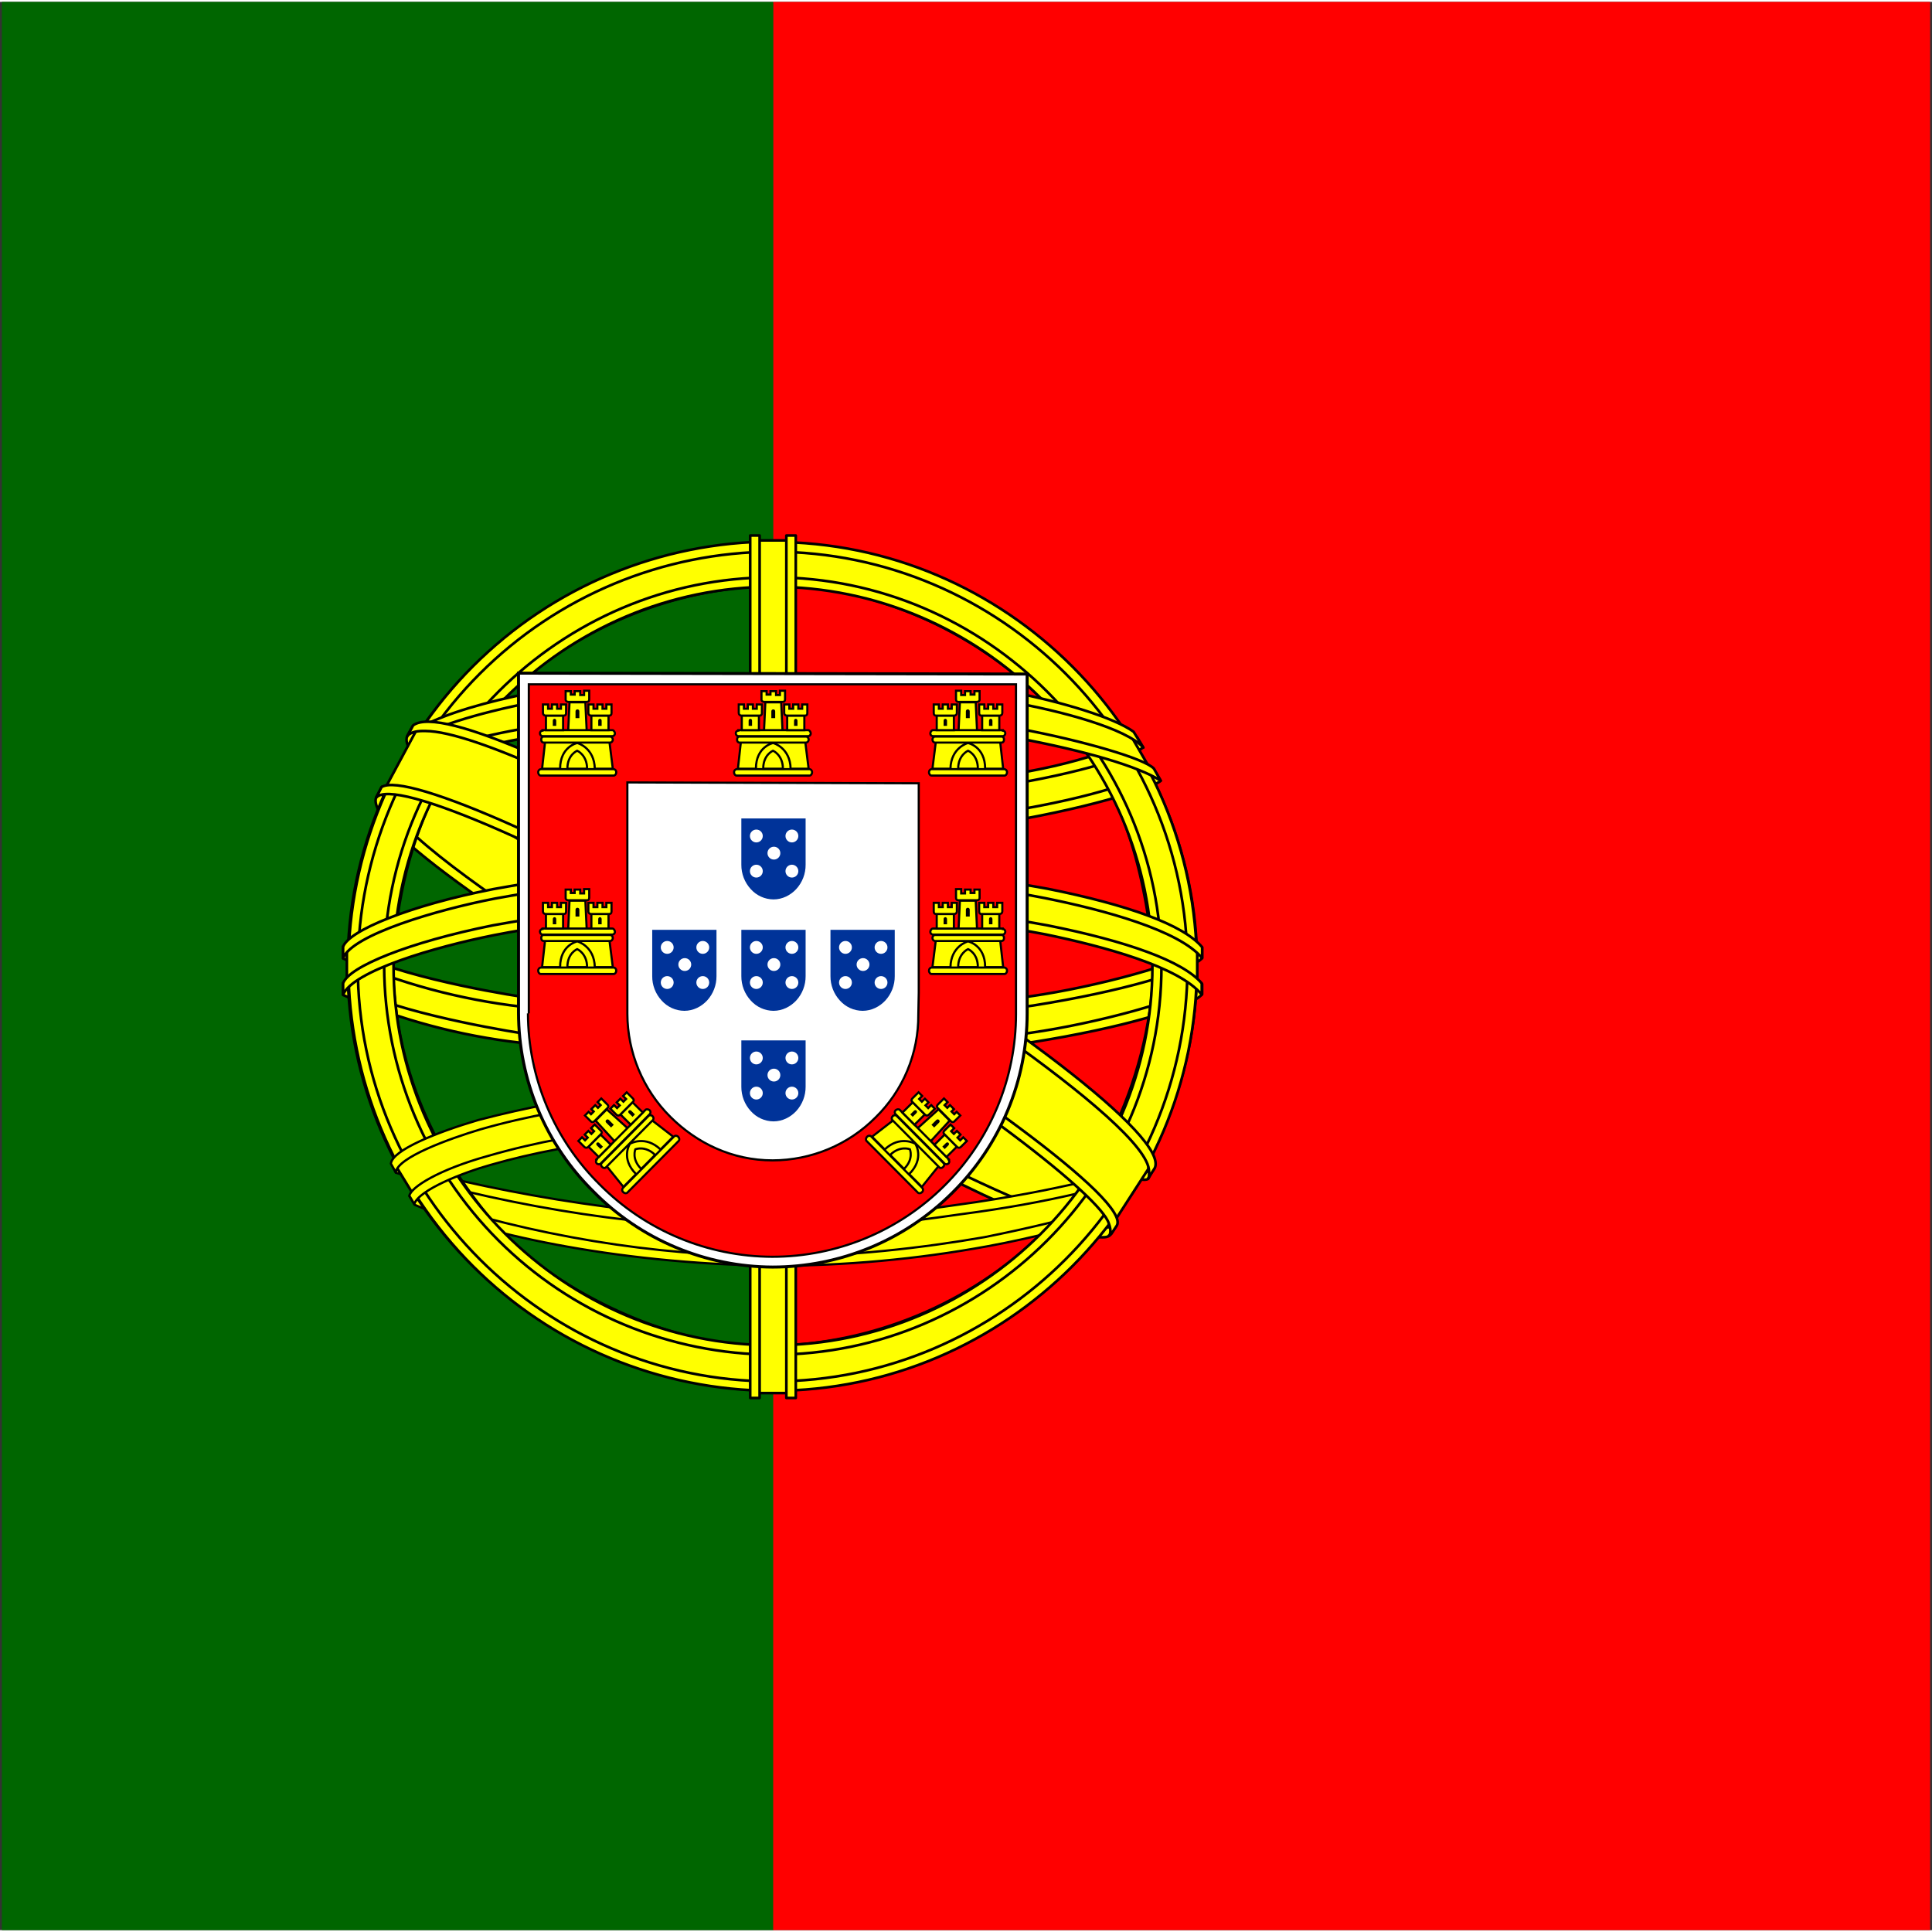 <svg width="16" height="16" viewBox="0 0 513 512" fill="none" xmlns="http://www.w3.org/2000/svg">
<rect x="0" y="0" width="513" height="512" fill="#333333" stroke="none"/>
<g clip-path="url(#clip0_103_9174)">
<path d="M205.3 0H512.5V512H205.2L205.3 0Z" fill="#FF0000"/>
<path d="M0.5 0H205.3V512H0.4L0.5 0Z" fill="#006600"/>
<path fill-rule="evenodd" clip-rule="evenodd" d="M294.3 326.6C259.9 325.6 102.3 227.2 101.3 211.5L109.9 197C125.5 219.7 286.7 315.4 302.5 312L294.3 326.6Z" fill="#FFFF00" stroke="black" stroke-width="0.7" stroke-linecap="round" stroke-linejoin="round"/>
<path fill-rule="evenodd" clip-rule="evenodd" d="M108.1 195C105 203.3 149.2 230.6 202.4 263C255.6 295.3 301.4 315.3 304.9 312.5L306.4 309.6C305.8 310.6 304.2 310.9 301.8 310.2C287.4 306 249.9 288.8 203.5 260.7C157.1 232.6 116.7 206.6 110.5 195.6C109.989 194.578 109.748 193.442 109.8 192.3H109.6L108.3 194.6L108.1 195ZM295.1 327C294.5 328.1 293.4 328.1 291.4 328C278.5 326.5 239.4 307.5 193.4 279.9C139.6 247.7 95.2 218.4 100.1 210.8L101.4 208.4L101.6 208.5C97.3 221.5 189.2 274 194.6 277.4C247.7 310.4 292.6 329.6 296.6 324.6L295.1 327Z" fill="#FFFF00" stroke="black" stroke-width="0.7" stroke-linecap="round" stroke-linejoin="round"/>
<path fill-rule="evenodd" clip-rule="evenodd" d="M205.5 221C239.8 220.7 282.3 216.3 306.7 206.6L301.5 198C287 206 244.4 211.3 205.2 212C158.8 211.6 126.1 207.3 109.7 196.3L104.7 205.4C134.9 218.1 165.7 220.9 205.5 221Z" fill="#FFFF00" stroke="black" stroke-width="0.7" stroke-linecap="round" stroke-linejoin="round"/>
<path fill-rule="evenodd" clip-rule="evenodd" d="M308.2 206.8C307.3 208.1 291.4 213.6 267.9 217.6C247.179 220.708 226.253 222.246 205.3 222.2C185.237 222.29 165.191 221.02 145.3 218.4C120.8 214.5 108 209.1 103.3 207.2L104.5 204.9C117.798 210.142 131.657 213.833 145.8 215.9C165.527 218.481 185.406 219.717 205.3 219.6C226.086 219.614 246.843 218.076 267.4 215C291.4 211.1 304.6 206.1 306.4 203.8L308.2 206.8ZM303.5 198C300.9 200 287.9 204.7 265.1 208.3C245.394 211.129 225.509 212.533 205.6 212.5C186.403 212.646 167.22 211.409 148.2 208.8C124.9 205.8 112.6 200.3 108.2 198.7L109.5 196.4C112.9 198.2 124.9 203 148.5 206.4C167.433 208.854 186.51 210.023 205.6 209.9C225.342 209.927 245.061 208.524 264.6 205.7C287.6 202.5 300 196.7 301.9 195.2L303.5 198ZM92.5 262.4C113.7 273.8 160.6 279.6 205.1 280C245.6 280 298.4 273.7 318.1 263.2L317.5 251.8C311.4 261.5 254.9 270.8 204.7 270.4C154.5 270 107.9 262.2 92.4 252.2V262.4" fill="#FFFF00"/>
<path d="M92.5 262.4C113.7 273.8 160.6 279.6 205.1 280C245.6 280 298.4 273.7 318.1 263.2L317.5 251.8C311.4 261.5 254.9 270.8 204.7 270.4C154.5 270 107.9 262.2 92.4 252.2V262.4M308.2 206.8C307.3 208.1 291.4 213.6 267.9 217.6C247.179 220.708 226.253 222.246 205.3 222.2C185.237 222.29 165.191 221.02 145.3 218.4C120.8 214.5 108 209.1 103.3 207.2L104.5 204.9C117.798 210.142 131.657 213.833 145.8 215.9C165.527 218.481 185.406 219.717 205.3 219.6C226.086 219.614 246.843 218.076 267.4 215C291.4 211.1 304.6 206.1 306.4 203.8L308.2 206.8ZM303.5 198C300.9 200 287.9 204.7 265.1 208.3C245.394 211.129 225.509 212.533 205.6 212.5C186.403 212.646 167.22 211.409 148.2 208.8C124.9 205.8 112.6 200.3 108.2 198.7L109.5 196.4C112.9 198.2 124.9 203 148.5 206.4C167.433 208.854 186.51 210.023 205.6 209.9C225.342 209.927 245.061 208.524 264.6 205.7C287.6 202.5 300 196.7 301.9 195.2L303.5 198Z" stroke="black" stroke-width="0.7" stroke-linecap="round" stroke-linejoin="round"/>
<path fill-rule="evenodd" clip-rule="evenodd" d="M319.2 260.8V263.5C316.2 267.1 297.6 272.5 274.3 276.2C251.221 279.553 227.921 281.157 204.6 281C177.2 281 155.4 279 138.4 276.4C122.089 274.546 106.146 270.266 91.1 263.7V260.5C101.5 267.4 129.4 272.4 138.8 273.9C155.6 276.5 177.3 278.4 204.6 278.4C233.3 278.4 256.3 276.4 273.9 273.7C290.7 271.3 314.5 265 319.2 260.8ZM319.2 251.1V253.9C316.2 257.4 297.6 262.8 274.3 266.5C251.221 269.853 227.921 271.457 204.6 271.3C177.2 271.3 155.4 269.3 138.5 266.8C122.15 264.921 106.173 260.607 91.1 254V250.8C101.5 257.7 129.4 262.8 138.8 264.2C155.7 266.8 177.4 268.8 204.6 268.8C233.3 268.8 256.3 266.8 273.9 264C290.7 261.6 314.5 255.3 319.2 251.1ZM205 324.6C156.4 324.3 114.7 311.4 105.9 309.2L112.3 319.2C127.8 325.8 168.5 335.6 205.5 334.5C242.5 333.4 274.8 330.5 297.5 319.5L304.1 309C288.6 316.3 235.8 324.6 205.1 324.6" fill="#FFFF00"/>
<path d="M205 324.6C156.4 324.3 114.7 311.4 105.9 309.2L112.3 319.2C127.8 325.8 168.5 335.6 205.5 334.5C242.5 333.4 274.8 330.5 297.5 319.5L304.1 309C288.6 316.3 235.8 324.6 205.1 324.6M319.2 260.8V263.5C316.2 267.1 297.6 272.5 274.3 276.2C251.221 279.553 227.921 281.157 204.6 281C177.2 281 155.4 279 138.4 276.4C122.089 274.546 106.146 270.266 91.1 263.7V260.5C101.5 267.4 129.4 272.4 138.8 273.9C155.6 276.5 177.3 278.4 204.6 278.4C233.3 278.4 256.3 276.4 273.9 273.7C290.7 271.3 314.5 265 319.2 260.8ZM319.2 251.1V253.9C316.2 257.4 297.6 262.8 274.3 266.5C251.221 269.853 227.921 271.457 204.6 271.3C177.2 271.3 155.4 269.3 138.5 266.8C122.15 264.921 106.173 260.607 91.1 254V250.8C101.5 257.7 129.4 262.8 138.8 264.2C155.7 266.8 177.4 268.8 204.6 268.8C233.3 268.8 256.3 266.8 273.9 264C290.7 261.6 314.5 255.3 319.2 251.1Z" stroke="black" stroke-width="0.7" stroke-linecap="round" stroke-linejoin="round"/>
<path fill-rule="evenodd" clip-rule="evenodd" d="M300 317.1C299.026 318.584 298.026 320.051 297 321.5C285.653 325.264 274.058 328.238 262.3 330.4C243.432 333.872 224.285 335.612 205.1 335.6C162 335 126.7 326.6 110.1 319.4L108.7 317.1L109 316.7L111.2 317.6C141.562 327.661 173.315 332.891 205.3 333.1C225.3 333.2 245.3 330.8 261.4 328C286.2 323 296.2 319.3 299.3 317.6L300 317.1ZM305.7 307.7H305.8C305.076 308.972 304.343 310.239 303.6 311.5C297.9 313.5 282.3 318.1 259.6 321.3C244.6 323.3 235.3 325.3 205.6 325.9C171.571 325.533 137.754 320.486 105.1 310.9L103.9 308.4C137.067 317.503 171.218 322.54 205.6 323.4C232.8 322.8 244.4 320.8 259.2 318.7C285.7 314.7 299 310.3 303 309C302.969 308.932 302.936 308.866 302.9 308.8L305.7 307.7Z" fill="#FFFF00" stroke="black" stroke-width="0.6" stroke-linecap="round" stroke-linejoin="round"/>
<path fill-rule="evenodd" clip-rule="evenodd" d="M306.3 253.4C306.5 285.4 290.1 314.2 276.9 326.9C257.51 345.758 231.645 356.491 204.6 356.9C172.3 357.5 141.9 336.4 133.7 327.2C117.7 309.1 104.7 286.2 104.3 255.2C106.3 220.2 120 195.9 139.9 179.2C159.156 163.361 183.368 154.795 208.3 155C233.7 155.7 263.5 168.2 284 193C297.4 209.2 303.3 226.8 306.3 253.5V253.4ZM204.9 143.8C266.9 143.8 317.9 194.3 317.9 256.1C317.715 285.948 305.728 314.511 284.557 335.551C263.385 356.592 234.749 368.401 204.9 368.4C142.9 368.4 92.3 318 92.3 256.1C92.3 194.2 142.9 143.8 204.9 143.8Z" fill="#FFFF00" stroke="black" stroke-width="0.7" stroke-linecap="round" stroke-linejoin="round"/>
<path fill-rule="evenodd" clip-rule="evenodd" d="M205.2 143.4C267.2 143.4 317.8 194.1 317.8 256.1C317.8 318.1 267.2 368.8 205.2 368.8C175.317 368.721 146.682 356.808 125.561 335.668C104.44 314.529 92.553 285.883 92.5 256C92.579 226.135 104.478 197.515 125.597 176.397C146.715 155.279 175.334 143.379 205.2 143.3V143.4ZM95 256.1C95 316.7 144.8 366.3 205.2 366.3C265.6 366.3 315.3 316.7 315.3 256.1C315.3 195.5 265.6 146 205.2 146C176.023 146.106 148.069 157.736 127.428 178.358C106.787 198.98 95.132 226.923 95 256.1Z" fill="#FFFF00" stroke="black" stroke-width="0.7" stroke-linecap="round" stroke-linejoin="round"/>
<path fill-rule="evenodd" clip-rule="evenodd" d="M205.3 152.8C261.8 152.8 308.4 199.3 308.4 256C308.4 312.8 261.8 359.2 205.3 359.2C177.945 359.121 151.731 348.226 132.378 328.892C113.026 309.559 102.106 283.355 102 256C102 199.3 148.6 152.8 205.2 152.8H205.3ZM104.5 256C104.5 311.4 150 356.7 205.3 356.7C260.5 356.7 306 311.4 306 256C306 200.6 260.5 155.3 205.2 155.3C149.9 155.3 104.5 200.6 104.5 256Z" fill="#FFFF00" stroke="black" stroke-width="0.7" stroke-linecap="round" stroke-linejoin="round"/>
<path fill-rule="evenodd" clip-rule="evenodd" d="M209.8 143H200.1V369.4H209.8V143Z" fill="#FFFF00" stroke="black" stroke-width="0.7" stroke-linecap="round" stroke-linejoin="round"/>
<path fill-rule="evenodd" clip-rule="evenodd" d="M208.8 141.7H211.3V370.7H208.8V141.7ZM199.2 141.7H201.7V370.7H199.2V141.7Z" fill="#FFFF00" stroke="black" stroke-width="0.7" stroke-linecap="round" stroke-linejoin="round"/>
<path fill-rule="evenodd" clip-rule="evenodd" d="M317.9 260.5V252L311.1 245.7L272.4 235.4L216.6 229.7L149.6 233.1L101.7 244.5L92.1 251.7V260L116.5 249L174.5 240H230.3L271.3 244.5L299.7 251.4L317.9 260.5Z" fill="#FFFF00" stroke="black" stroke-width="0.7" stroke-linecap="round" stroke-linejoin="round"/>
<path fill-rule="evenodd" clip-rule="evenodd" d="M205.2 238.7C229.649 238.6 254.054 240.776 278.1 245.2C299.2 249.4 314.1 254.7 319.1 260.6V263.6C313.1 256.2 293.1 250.8 277.6 247.6C257.3 243.7 231.6 241.2 205.2 241.2C177.2 241.2 151.2 243.9 131.2 247.8C115.2 251 93.8 257.3 91.1 263.6V260.6C92.6 256.2 108.5 249.7 130.9 245.2C155.414 240.753 180.286 238.577 205.2 238.7ZM205.2 229C229.682 228.906 254.12 231.082 278.2 235.5C299.2 239.7 314.2 245 319.2 251V253.9C313.1 246.5 293 241.1 277.6 238C257.3 234 231.6 231.5 205.2 231.5C180.449 231.423 155.744 233.633 131.4 238.1C115.9 241.1 93.6 247.7 91.1 253.9V250.9C92.6 246.6 108.9 239.9 130.9 235.6C155.411 231.119 180.283 228.91 205.2 229ZM204.7 179.7C246.6 179.5 283.2 185.6 299.9 194.2L306 204.7C291.5 196.9 252 188.7 204.7 190C166.2 190.2 125.1 194.2 104.4 205.2L111.7 193C128.7 184.2 168.7 179.8 204.7 179.7Z" fill="#FFFF00" stroke="black" stroke-width="0.7" stroke-linecap="round" stroke-linejoin="round"/>
<path fill-rule="evenodd" clip-rule="evenodd" d="M205.2 188.4C229.2 188.4 252.2 189.7 270.6 193C287.7 196.2 304.1 201 306.4 203.6L308.2 206.8C302.5 203.1 288.4 198.9 270.2 195.5C248.71 192.077 226.957 190.571 205.2 191C178.2 191 157.2 192.3 139.2 195.5C120.2 199 107 204.1 103.7 206.5L105.5 203.2C111.8 199.9 121.9 196 138.8 193C157.4 189.6 178.5 188.6 205.2 188.4ZM205.2 178.8C226.32 178.468 247.43 179.94 268.3 183.2C282.2 185.9 295.9 190.1 301 193.8L303.6 198C299.1 193 282.2 188.3 267.2 185.7C249.8 182.7 228.1 181.5 205.2 181.3C181.2 181.3 159 182.8 141.8 185.9C125.4 189.1 114.8 192.8 110.3 195.7L112.6 192.1C118.8 188.9 128.8 185.9 141.4 183.4C158.7 180.3 181.1 178.8 205.2 178.8ZM261.2 302.9C242.711 299.712 223.958 298.306 205.2 298.7C135.3 299.5 112.8 313 110 317.1L104.8 308.6C122.5 295.7 160.5 288.5 205.5 289.2C228.8 289.6 248.9 291.2 265.9 294.4L261.1 302.9" fill="#FFFF00"/>
<path d="M261.2 302.9C242.711 299.712 223.958 298.306 205.2 298.7C135.3 299.5 112.8 313 110 317.1L104.8 308.6C122.5 295.7 160.5 288.5 205.5 289.2C228.8 289.6 248.9 291.2 265.9 294.4L261.1 302.9M205.2 188.4C229.2 188.4 252.2 189.7 270.6 193C287.7 196.2 304.1 201 306.4 203.6L308.2 206.8C302.5 203.1 288.4 198.9 270.2 195.5C248.71 192.077 226.957 190.571 205.2 191C178.2 191 157.2 192.3 139.2 195.5C120.2 199 107 204.1 103.7 206.5L105.5 203.2C111.8 199.9 121.9 196 138.8 193C157.4 189.6 178.5 188.6 205.2 188.4ZM205.2 178.8C226.32 178.468 247.43 179.94 268.3 183.2C282.2 185.9 295.9 190.1 301 193.8L303.6 198C299.1 193 282.2 188.3 267.2 185.7C249.8 182.7 228.1 181.5 205.2 181.3C181.2 181.3 159 182.8 141.8 185.9C125.4 189.1 114.8 192.8 110.3 195.7L112.6 192.1C118.8 188.9 128.8 185.9 141.4 183.4C158.7 180.3 181.1 178.8 205.2 178.8Z" stroke="black" stroke-width="0.7" stroke-linecap="round" stroke-linejoin="round"/>
<path fill-rule="evenodd" clip-rule="evenodd" d="M204.8 297.5C224.2 297.8 243.3 298.5 261.8 302L260.4 304.4C242.075 301.236 223.494 299.796 204.9 300.1C179.1 299.9 152.9 302.3 130.3 308.8C123.1 310.8 111.3 315.4 110 319.2L108.7 317C109.1 314.8 116.3 310.1 129.7 306.4C155.7 298.9 180 297.7 204.7 297.4L204.8 297.5ZM205.7 287.7C226.182 287.681 246.627 289.454 266.8 293L265.4 295.5C245.74 291.903 225.786 290.162 205.8 290.3C179.9 290.3 152.5 292.2 127.5 299.4C119.5 301.8 105.5 306.8 105.1 310.8L103.8 308.5C104.1 304.9 116.1 300.1 127 296.9C152.677 290.184 179.166 287.087 205.7 287.7Z" fill="#FFFF00" stroke="black" stroke-width="0.6" stroke-linecap="round" stroke-linejoin="round"/>
<path fill-rule="evenodd" clip-rule="evenodd" d="M304.9 309.9L296.5 322.9L272.4 301.5L209.8 259.5L139.3 220.7L102.6 208.2L110.4 193.7L113.1 192.3L135.9 198L210.9 236.7L254.2 264L290.5 290L305.3 307.1L304.9 309.9Z" fill="#FFFF00" stroke="black" stroke-width="0.7" stroke-linecap="round" stroke-linejoin="round"/>
<path fill-rule="evenodd" clip-rule="evenodd" d="M101.3 208.5C107.8 204.2 155 225.2 204.3 255C253.6 284.9 300.7 318.6 296.5 325L295.1 327.1L294.4 327.6C294.6 327.6 295.3 326.6 294.4 324.3C292.2 317.4 258.9 290.8 203.4 257.3C149.4 225.1 104.4 205.7 99.9 211.3L101.3 208.5ZM306.6 309.7C310.6 301.7 266.9 268.7 212.6 236.6C157.1 205.1 117 186.6 109.7 192.1L108.1 195.1C108.1 195.2 108.1 194.9 108.5 194.6C109.8 193.5 112 193.6 113 193.6C125.6 193.7 161.6 210.2 212 239.2C234.1 252 305.4 297.8 305.1 310.6C305.1 311.7 305.2 311.9 304.8 312.5L306.6 309.7Z" fill="#FFFF00" stroke="black" stroke-width="0.7" stroke-linecap="round" stroke-linejoin="round"/>
<path d="M137.683 268.472C137.7 277.304 139.468 286.045 142.886 294.189C146.304 302.333 151.303 309.718 157.594 315.917C163.809 322.227 171.21 327.245 179.373 330.682C187.535 334.119 196.297 335.906 205.153 335.942C223.077 335.941 240.267 328.819 252.94 316.145C259.209 309.911 264.185 302.501 267.583 294.34C270.98 286.178 272.732 277.426 272.738 268.585V178.473L137.683 178.246V268.472Z" fill="white" stroke="black" stroke-width="0.796"/>
<path d="M140.186 268.585C140.21 277.057 141.912 285.441 145.192 293.252C148.473 301.063 153.268 308.148 159.301 314.096C171.414 326.273 187.864 333.148 205.04 333.211C222.186 333.22 238.635 326.428 250.778 314.324C256.791 308.366 261.565 301.277 264.826 293.467C268.087 285.656 269.77 277.277 269.779 268.813V181.204H140.414V268.585M243.952 207.486V263.124L243.838 268.926C243.876 274.009 242.888 279.048 240.933 283.74C238.978 288.432 236.096 292.681 232.46 296.233C225.225 303.494 215.404 307.586 205.154 307.611C194.458 307.611 185.015 303.06 177.961 296.006C170.7 288.77 166.608 278.949 166.583 268.699V207.259L243.952 207.486Z" fill="#FF0000"/>
<path d="M140.186 268.585C140.21 277.057 141.912 285.441 145.192 293.252C148.473 301.063 153.268 308.148 159.301 314.096C171.414 326.273 187.864 333.148 205.04 333.211C222.186 333.22 238.635 326.428 250.778 314.324C256.791 308.366 261.565 301.277 264.826 293.467C268.087 285.656 269.77 277.277 269.779 268.813V181.204H140.414V268.585M243.952 207.486V263.124L243.838 268.926C243.876 274.009 242.888 279.048 240.933 283.74C238.978 288.432 236.096 292.681 232.46 296.233C225.225 303.494 215.404 307.586 205.154 307.611C194.458 307.611 185.015 303.06 177.961 296.006C170.7 288.77 166.608 278.949 166.583 268.699V207.259L243.952 207.486Z" stroke="black" stroke-width="0.569"/>
<path d="M148.606 204.073C148.72 197.816 153.157 196.336 153.157 196.336C153.271 196.336 158.05 197.929 158.05 204.187H148.606" fill="#FFFF00"/>
<path d="M144.737 196.45L143.941 203.618H148.72C148.72 197.702 153.271 196.792 153.271 196.792C153.385 196.792 157.822 198.043 157.936 203.618H162.714L161.804 196.336H144.737V196.45ZM143.6 203.732H162.942C163.283 203.732 163.625 204.073 163.625 204.528C163.625 205.097 163.283 205.439 162.942 205.439H143.6C143.258 205.439 142.917 205.097 142.917 204.528C142.917 204.073 143.258 203.732 143.713 203.732H143.6Z" fill="#FFFF00" stroke="black" stroke-width="0.569"/>
<path d="M150.654 203.618C150.654 199.864 153.271 198.84 153.271 198.84C153.271 198.84 155.888 199.977 155.888 203.618H150.654ZM144.055 193.378H162.601C162.942 193.378 163.283 193.833 163.283 194.288C163.283 194.63 162.942 194.971 162.601 194.971H144.055C143.713 194.971 143.372 194.63 143.372 194.175C143.372 193.833 143.713 193.492 144.055 193.492V193.378ZM144.51 195.085H162.032C162.373 195.085 162.714 195.426 162.714 195.881C162.714 196.336 162.373 196.678 162.032 196.678H144.396C143.941 196.678 143.713 196.336 143.713 195.881C143.713 195.426 143.941 195.085 144.396 195.085H144.51ZM150.199 183.024H151.564V183.935H152.588V183.024H154.067V184.048H155.091V182.911H156.457V185.186C156.457 185.641 156.229 185.869 155.888 185.869H150.881C150.54 185.869 150.199 185.641 150.199 185.3V183.024ZM155.433 186.096L155.774 193.378H150.881L151.223 185.983H155.433" fill="#FFFF00"/>
<path d="M155.433 186.096L155.774 193.378H150.881L151.223 185.983H155.433M150.654 203.618C150.654 199.864 153.271 198.84 153.271 198.84C153.271 198.84 155.888 199.977 155.888 203.618H150.654ZM144.055 193.378H162.601C162.942 193.378 163.283 193.833 163.283 194.288C163.283 194.63 162.942 194.971 162.601 194.971H144.055C143.713 194.971 143.372 194.63 143.372 194.175C143.372 193.833 143.713 193.492 144.055 193.492V193.378ZM144.51 195.085H162.032C162.373 195.085 162.714 195.426 162.714 195.881C162.714 196.336 162.373 196.678 162.032 196.678H144.396C143.941 196.678 143.713 196.336 143.713 195.881C143.713 195.426 143.941 195.085 144.396 195.085H144.51ZM150.199 183.024H151.564V183.935H152.588V183.024H154.067V184.048H155.091V182.911H156.457V185.186C156.457 185.641 156.229 185.869 155.888 185.869H150.881C150.54 185.869 150.199 185.641 150.199 185.3V183.024Z" stroke="black" stroke-width="0.569"/>
<path d="M149.516 189.51V193.378H144.965V189.51H149.516Z" fill="#FFFF00" stroke="black" stroke-width="0.569"/>
<path d="M161.577 189.51V193.378H157.025V189.51H161.577Z" fill="#FFFF00" stroke="black" stroke-width="0.569"/>
<path d="M144.168 186.552H145.534V187.69H146.558V186.552H147.923V187.69H148.947V186.552H150.312V188.827C150.312 189.282 150.085 189.51 149.744 189.51H144.851C144.67 189.51 144.496 189.438 144.368 189.31C144.24 189.182 144.168 189.008 144.168 188.827V186.552Z" fill="#FFFF00" stroke="black" stroke-width="0.569"/>
<path d="M156.229 186.552H157.594V187.69H158.618V186.552H159.984V187.69H161.008V186.552H162.373V188.827C162.373 189.282 162.145 189.51 161.804 189.51H156.912C156.731 189.51 156.557 189.438 156.429 189.31C156.301 189.182 156.229 189.008 156.229 188.827V186.552Z" fill="#FFFF00" stroke="black" stroke-width="0.569"/>
<path d="M152.816 188.372C152.816 187.689 153.84 187.689 153.84 188.372V190.192H152.816V188.372Z" fill="black"/>
<path d="M146.785 190.875C146.785 190.193 147.696 190.193 147.696 190.875V192.241H146.785V190.875Z" fill="black"/>
<path d="M158.846 190.875C158.846 190.193 159.756 190.193 159.756 190.875V192.241H158.846V190.875Z" fill="black"/>
<path d="M148.606 256.753C148.72 250.495 153.157 249.016 153.157 249.016C153.271 249.016 158.05 250.609 158.05 256.866H148.606" fill="#FFFF00"/>
<path d="M144.737 249.129L143.941 256.297H148.72C148.72 250.381 153.271 249.471 153.271 249.471C153.385 249.471 157.822 250.722 157.936 256.297H162.714L161.804 249.016H144.737V249.129ZM143.6 256.411H162.942C163.283 256.411 163.625 256.753 163.625 257.208C163.625 257.777 163.283 258.118 162.942 258.118H143.6C143.258 258.118 142.917 257.777 142.917 257.208C142.917 256.753 143.258 256.411 143.713 256.411H143.6Z" fill="#FFFF00" stroke="black" stroke-width="0.569"/>
<path d="M150.654 256.297C150.654 252.543 153.271 251.519 153.271 251.519C153.271 251.519 155.888 252.657 155.888 256.297H150.654ZM144.055 246.057H162.601C162.942 246.057 163.283 246.513 163.283 246.968C163.283 247.309 162.942 247.65 162.601 247.65H144.055C143.713 247.65 143.372 247.309 143.372 246.854C143.372 246.513 143.713 246.171 144.055 246.171V246.057ZM144.51 247.764H162.032C162.373 247.764 162.714 248.105 162.714 248.561C162.714 249.016 162.373 249.357 162.032 249.357H144.396C143.941 249.357 143.713 249.016 143.713 248.561C143.713 248.105 143.941 247.764 144.396 247.764H144.51ZM150.199 235.704H151.564V236.614H152.588V235.704H154.067V236.728H155.091V235.59H156.457V237.865C156.457 238.321 156.229 238.548 155.888 238.548H150.881C150.54 238.548 150.199 238.321 150.199 237.979V235.704ZM155.433 238.776L155.774 246.057H150.881L151.223 238.662H155.433" fill="#FFFF00"/>
<path d="M155.433 238.776L155.774 246.057H150.881L151.223 238.662H155.433M150.654 256.297C150.654 252.543 153.271 251.519 153.271 251.519C153.271 251.519 155.888 252.657 155.888 256.297H150.654ZM144.055 246.057H162.601C162.942 246.057 163.283 246.513 163.283 246.968C163.283 247.309 162.942 247.65 162.601 247.65H144.055C143.713 247.65 143.372 247.309 143.372 246.854C143.372 246.513 143.713 246.171 144.055 246.171V246.057ZM144.51 247.764H162.032C162.373 247.764 162.714 248.105 162.714 248.561C162.714 249.016 162.373 249.357 162.032 249.357H144.396C143.941 249.357 143.713 249.016 143.713 248.561C143.713 248.105 143.941 247.764 144.396 247.764H144.51ZM150.199 235.704H151.564V236.614H152.588V235.704H154.067V236.728H155.091V235.59H156.457V237.865C156.457 238.321 156.229 238.548 155.888 238.548H150.881C150.54 238.548 150.199 238.321 150.199 237.979V235.704Z" stroke="black" stroke-width="0.569"/>
<path d="M149.516 242.189V246.057H144.965V242.189H149.516Z" fill="#FFFF00" stroke="black" stroke-width="0.569"/>
<path d="M161.577 242.189V246.057H157.025V242.189H161.577Z" fill="#FFFF00" stroke="black" stroke-width="0.569"/>
<path d="M144.168 239.231H145.534V240.369H146.558V239.231H147.923V240.369H148.947V239.231H150.312V241.507C150.312 241.962 150.085 242.189 149.744 242.189H144.851C144.67 242.189 144.496 242.117 144.368 241.989C144.24 241.861 144.168 241.688 144.168 241.507V239.231Z" fill="#FFFF00" stroke="black" stroke-width="0.569"/>
<path d="M156.229 239.231H157.594V240.369H158.618V239.231H159.984V240.369H161.008V239.231H162.373V241.507C162.373 241.962 162.145 242.189 161.804 242.189H156.912C156.731 242.189 156.557 242.117 156.429 241.989C156.301 241.861 156.229 241.688 156.229 241.507V239.231Z" fill="#FFFF00" stroke="black" stroke-width="0.569"/>
<path d="M152.816 241.051C152.816 240.368 153.84 240.368 153.84 241.051V242.872H152.816V241.051Z" fill="black"/>
<path d="M146.785 243.554C146.785 242.872 147.696 242.872 147.696 243.554V244.92H146.785V243.554Z" fill="black"/>
<path d="M158.846 243.554C158.846 242.872 159.756 242.872 159.756 243.554V244.92H158.846V243.554Z" fill="black"/>
<path d="M169.139 311.656C164.779 307.166 166.856 302.975 166.856 302.975C166.936 302.895 171.434 300.626 175.874 305.036L169.22 311.736" fill="#FFFF00"/>
<path d="M161.004 309.03L165.529 314.646L168.897 311.255C164.698 307.086 167.259 303.215 167.259 303.215C167.34 303.134 171.354 300.868 175.39 304.715L178.758 301.325L172.949 296.839L160.924 308.949L161.004 309.03ZM165.37 314.968L178.999 301.243C179.239 301.001 179.722 300.999 180.045 301.32C180.449 301.721 180.45 302.204 180.21 302.446L166.581 316.171C166.34 316.413 165.857 316.414 165.454 316.014C165.131 315.693 165.129 315.21 165.45 314.887L165.37 314.968Z" fill="#FFFF00" stroke="black" stroke-width="0.569"/>
<path d="M170.26 309.882C167.595 307.237 168.713 304.658 168.713 304.658C168.713 304.658 171.364 303.603 173.947 306.169L170.26 309.882ZM158.344 307.349L171.412 294.19C171.652 293.948 172.216 294.026 172.538 294.347C172.781 294.587 172.782 295.07 172.542 295.312L159.474 308.472C159.233 308.714 158.751 308.716 158.428 308.395C158.185 308.155 158.184 307.672 158.424 307.43L158.344 307.349ZM159.875 308.229L172.222 295.796C172.462 295.554 172.945 295.552 173.268 295.873C173.591 296.194 173.593 296.676 173.352 296.919L160.925 309.432C160.605 309.755 160.202 309.676 159.879 309.355C159.556 309.035 159.474 308.633 159.795 308.31L159.875 308.229ZM155.326 295.694L156.288 294.725L156.934 295.367L157.656 294.64L157.01 293.999L158.052 292.949L158.779 293.671L159.5 292.944L158.693 292.142L159.655 291.174L161.269 292.777C161.592 293.098 161.594 293.42 161.353 293.662L157.825 297.214C157.585 297.456 157.183 297.538 156.941 297.298L155.326 295.694ZM161.194 294.145L166.601 299.034L163.154 302.505L158.147 297.052L161.113 294.065" fill="#FFFF00"/>
<path d="M161.194 294.145L166.601 299.034L163.154 302.505L158.147 297.052L161.113 294.065M170.26 309.882C167.595 307.237 168.713 304.658 168.713 304.658C168.713 304.658 171.364 303.603 173.947 306.169L170.26 309.882ZM158.344 307.349L171.412 294.19C171.652 293.948 172.216 294.026 172.538 294.347C172.781 294.587 172.782 295.07 172.542 295.312L159.474 308.472C159.233 308.714 158.751 308.716 158.428 308.395C158.185 308.155 158.184 307.672 158.424 307.43L158.344 307.349ZM159.875 308.229L172.222 295.796C172.462 295.554 172.945 295.552 173.268 295.873C173.591 296.194 173.593 296.676 173.352 296.919L160.925 309.432C160.605 309.755 160.202 309.676 159.879 309.355C159.556 309.035 159.474 308.633 159.795 308.31L159.875 308.229ZM155.326 295.694L156.288 294.725L156.934 295.367L157.656 294.64L157.01 293.999L158.052 292.949L158.779 293.671L159.5 292.944L158.693 292.142L159.655 291.174L161.269 292.777C161.592 293.098 161.594 293.42 161.353 293.662L157.825 297.214C157.585 297.456 157.183 297.538 156.941 297.298L155.326 295.694Z" stroke="black" stroke-width="0.569"/>
<path d="M159.447 300.748L162.192 303.474L158.985 306.703L156.24 303.978L159.447 300.748Z" fill="#FFFF00" stroke="black" stroke-width="0.569"/>
<path d="M167.945 292.191L170.69 294.916L167.483 298.146L164.738 295.42L167.945 292.191Z" fill="#FFFF00" stroke="black" stroke-width="0.569"/>
<path d="M153.58 302.458L154.542 301.489L155.349 302.291L156.071 301.564L155.263 300.763L156.225 299.794L157.033 300.596L157.754 299.869L156.947 299.067L157.909 298.098L159.524 299.702C159.846 300.023 159.848 300.344 159.607 300.587L156.16 304.058C156.032 304.187 155.859 304.259 155.678 304.26C155.497 304.26 155.323 304.189 155.194 304.061L153.58 302.458Z" fill="#FFFF00" stroke="black" stroke-width="0.569"/>
<path d="M162.078 293.9L163.04 292.932L163.847 293.733L164.569 293.007L163.761 292.205L164.724 291.236L165.531 292.038L166.252 291.311L165.445 290.51L166.407 289.541L168.022 291.144C168.345 291.465 168.346 291.787 168.105 292.029L164.658 295.5C164.53 295.629 164.357 295.701 164.176 295.702C163.995 295.703 163.821 295.631 163.693 295.504L162.078 293.9Z" fill="#FFFF00" stroke="black" stroke-width="0.569"/>
<path d="M160.964 297.605C160.48 297.124 161.202 296.398 161.686 296.879L162.978 298.162L162.256 298.888L160.964 297.605Z" fill="black"/>
<path d="M158.491 303.648C158.007 303.167 158.648 302.521 159.133 303.002L160.102 303.964L159.46 304.61L158.491 303.648Z" fill="black"/>
<path d="M166.99 295.09C166.505 294.609 167.147 293.963 167.631 294.444L168.6 295.406L167.959 296.052L166.99 295.09Z" fill="black"/>
<path d="M200.602 204.073C200.716 197.816 205.153 196.336 205.153 196.336C205.267 196.336 210.046 197.929 210.046 204.187H200.602" fill="#FFFF00"/>
<path d="M196.734 196.45L195.937 203.618H200.716C200.716 197.702 205.267 196.792 205.267 196.792C205.381 196.792 209.818 198.043 209.932 203.618H214.711L213.8 196.336H196.734V196.45ZM195.596 203.732H214.938C215.28 203.732 215.621 204.073 215.621 204.528C215.621 205.097 215.28 205.439 214.938 205.439H195.596C195.255 205.439 194.913 205.097 194.913 204.528C194.913 204.073 195.255 203.732 195.71 203.732H195.596Z" fill="#FFFF00" stroke="black" stroke-width="0.569"/>
<path d="M202.65 203.618C202.65 199.864 205.267 198.84 205.267 198.84C205.267 198.84 207.884 199.977 207.884 203.618H202.65ZM196.051 193.378H214.597C214.938 193.378 215.28 193.833 215.28 194.288C215.28 194.63 214.938 194.971 214.597 194.971H196.051C195.71 194.971 195.368 194.63 195.368 194.175C195.368 193.833 195.71 193.492 196.051 193.492V193.378ZM196.506 195.085H214.028C214.369 195.085 214.711 195.426 214.711 195.881C214.711 196.336 214.369 196.678 214.028 196.678H196.392C195.937 196.678 195.71 196.336 195.71 195.881C195.71 195.426 195.937 195.085 196.392 195.085H196.506ZM202.195 183.024H203.56V183.935H204.584V183.024H206.064V184.048H207.088V182.911H208.453V185.186C208.453 185.641 208.225 185.869 207.884 185.869H202.878C202.536 185.869 202.195 185.641 202.195 185.3V183.024ZM207.429 186.096L207.77 193.378H202.878L203.219 185.983H207.429" fill="#FFFF00"/>
<path d="M207.429 186.096L207.77 193.378H202.878L203.219 185.983H207.429M202.65 203.618C202.65 199.864 205.267 198.84 205.267 198.84C205.267 198.84 207.884 199.977 207.884 203.618H202.65ZM196.051 193.378H214.597C214.938 193.378 215.28 193.833 215.28 194.288C215.28 194.63 214.938 194.971 214.597 194.971H196.051C195.71 194.971 195.368 194.63 195.368 194.175C195.368 193.833 195.71 193.492 196.051 193.492V193.378ZM196.506 195.085H214.028C214.369 195.085 214.711 195.426 214.711 195.881C214.711 196.336 214.369 196.678 214.028 196.678H196.392C195.937 196.678 195.71 196.336 195.71 195.881C195.71 195.426 195.937 195.085 196.392 195.085H196.506ZM202.195 183.024H203.56V183.935H204.584V183.024H206.064V184.048H207.088V182.911H208.453V185.186C208.453 185.641 208.225 185.869 207.884 185.869H202.878C202.536 185.869 202.195 185.641 202.195 185.3V183.024Z" stroke="black" stroke-width="0.569"/>
<path d="M201.513 189.51V193.378H196.961V189.51H201.513Z" fill="#FFFF00" stroke="black" stroke-width="0.569"/>
<path d="M213.573 189.51V193.378H209.022V189.51H213.573Z" fill="#FFFF00" stroke="black" stroke-width="0.569"/>
<path d="M196.165 186.552H197.53V187.69H198.554V186.552H199.919V187.69H200.943V186.552H202.309V188.827C202.309 189.282 202.081 189.51 201.74 189.51H196.847C196.666 189.51 196.493 189.438 196.365 189.31C196.237 189.182 196.165 189.008 196.165 188.827V186.552Z" fill="#FFFF00" stroke="black" stroke-width="0.569"/>
<path d="M208.225 186.552H209.591V187.69H210.615V186.552H211.98V187.69H213.004V186.552H214.369V188.827C214.369 189.282 214.142 189.51 213.8 189.51H208.908C208.727 189.51 208.553 189.438 208.425 189.31C208.297 189.182 208.225 189.008 208.225 188.827V186.552Z" fill="#FFFF00" stroke="black" stroke-width="0.569"/>
<path d="M204.812 188.372C204.812 187.689 205.836 187.689 205.836 188.372V190.192H204.812V188.372Z" fill="black"/>
<path d="M198.782 190.875C198.782 190.193 199.692 190.193 199.692 190.875V192.241H198.782V190.875Z" fill="black"/>
<path d="M210.842 190.875C210.842 190.193 211.752 190.193 211.752 190.875V192.241H210.842V190.875Z" fill="black"/>
<path d="M261.701 204.073C261.587 197.816 257.15 196.336 257.15 196.336C257.036 196.336 252.257 197.929 252.257 204.187H261.701" fill="#FFFF00"/>
<path d="M265.569 196.45L266.366 203.618H261.587C261.587 197.702 257.036 196.792 257.036 196.792C256.922 196.792 252.485 198.043 252.371 203.618H247.593L248.503 196.336H265.569V196.45ZM266.707 203.732H247.365C247.024 203.732 246.682 204.073 246.682 204.528C246.682 205.097 247.024 205.439 247.365 205.439H266.707C267.049 205.439 267.39 205.097 267.39 204.528C267.39 204.073 267.049 203.732 266.593 203.732H266.707Z" fill="#FFFF00" stroke="black" stroke-width="0.569"/>
<path d="M259.653 203.618C259.653 199.864 257.036 198.84 257.036 198.84C257.036 198.84 254.419 199.977 254.419 203.618H259.653ZM266.252 193.378H247.706C247.365 193.378 247.024 193.833 247.024 194.288C247.024 194.63 247.365 194.971 247.706 194.971H266.252C266.593 194.971 266.935 194.63 266.935 194.175C266.935 193.833 266.593 193.492 266.252 193.492V193.378ZM265.797 195.085H248.275C247.934 195.085 247.593 195.426 247.593 195.881C247.593 196.336 247.934 196.678 248.275 196.678H265.911C266.366 196.678 266.593 196.336 266.593 195.881C266.593 195.426 266.366 195.085 265.911 195.085H265.797ZM260.108 183.024H258.743V183.935H257.719V183.024H256.24V184.048H255.216V182.911H253.85V185.186C253.85 185.641 254.078 185.869 254.419 185.869H259.425C259.767 185.869 260.108 185.641 260.108 185.3V183.024ZM254.874 186.096L254.533 193.378H259.425L259.084 185.983H254.874" fill="#FFFF00"/>
<path d="M254.874 186.096L254.533 193.378H259.425L259.084 185.983H254.874M259.653 203.618C259.653 199.864 257.036 198.84 257.036 198.84C257.036 198.84 254.419 199.977 254.419 203.618H259.653ZM266.252 193.378H247.706C247.365 193.378 247.024 193.833 247.024 194.288C247.024 194.63 247.365 194.971 247.706 194.971H266.252C266.593 194.971 266.935 194.63 266.935 194.175C266.935 193.833 266.593 193.492 266.252 193.492V193.378ZM265.797 195.085H248.275C247.934 195.085 247.593 195.426 247.593 195.881C247.593 196.336 247.934 196.678 248.275 196.678H265.911C266.366 196.678 266.593 196.336 266.593 195.881C266.593 195.426 266.366 195.085 265.911 195.085H265.797ZM260.108 183.024H258.743V183.935H257.719V183.024H256.24V184.048H255.216V182.911H253.85V185.186C253.85 185.641 254.078 185.869 254.419 185.869H259.425C259.767 185.869 260.108 185.641 260.108 185.3V183.024Z" stroke="black" stroke-width="0.569"/>
<path d="M260.791 189.51V193.378H265.342V189.51H260.791Z" fill="#FFFF00" stroke="black" stroke-width="0.569"/>
<path d="M248.73 189.51V193.378H253.281V189.51H248.73Z" fill="#FFFF00" stroke="black" stroke-width="0.569"/>
<path d="M266.138 186.552H264.773V187.69H263.749V186.552H262.384V187.69H261.36V186.552H259.994V188.827C259.994 189.282 260.222 189.51 260.563 189.51H265.456C265.637 189.51 265.81 189.438 265.938 189.31C266.067 189.182 266.138 189.008 266.138 188.827V186.552Z" fill="#FFFF00" stroke="black" stroke-width="0.569"/>
<path d="M254.078 186.552H252.713V187.69H251.689V186.552H250.323V187.69H249.299V186.552H247.934V188.827C247.934 189.282 248.161 189.51 248.503 189.51H253.395C253.576 189.51 253.75 189.438 253.878 189.31C254.006 189.182 254.078 189.008 254.078 188.827V186.552Z" fill="#FFFF00" stroke="black" stroke-width="0.569"/>
<path d="M257.491 188.372C257.491 187.689 256.467 187.689 256.467 188.372V190.192H257.491V188.372Z" fill="black"/>
<path d="M263.521 190.875C263.521 190.193 262.611 190.193 262.611 190.875V192.241H263.521V190.875Z" fill="black"/>
<path d="M251.461 190.875C251.461 190.193 250.551 190.193 250.551 190.875V192.241H251.461V190.875Z" fill="black"/>
<path d="M261.701 256.753C261.587 250.495 257.15 249.016 257.15 249.016C257.036 249.016 252.257 250.609 252.257 256.866H261.701" fill="#FFFF00"/>
<path d="M265.569 249.129L266.366 256.297H261.587C261.587 250.381 257.036 249.471 257.036 249.471C256.922 249.471 252.485 250.722 252.371 256.297H247.593L248.503 249.016H265.569V249.129ZM266.707 256.411H247.365C247.024 256.411 246.682 256.753 246.682 257.208C246.682 257.777 247.024 258.118 247.365 258.118H266.707C267.049 258.118 267.39 257.777 267.39 257.208C267.39 256.753 267.049 256.411 266.593 256.411H266.707Z" fill="#FFFF00" stroke="black" stroke-width="0.569"/>
<path d="M259.653 256.297C259.653 252.543 257.036 251.519 257.036 251.519C257.036 251.519 254.419 252.657 254.419 256.297H259.653ZM266.252 246.057H247.706C247.365 246.057 247.024 246.513 247.024 246.968C247.024 247.309 247.365 247.65 247.706 247.65H266.252C266.593 247.65 266.935 247.309 266.935 246.854C266.935 246.513 266.593 246.171 266.252 246.171V246.057ZM265.797 247.764H248.275C247.934 247.764 247.593 248.105 247.593 248.561C247.593 249.016 247.934 249.357 248.275 249.357H265.911C266.366 249.357 266.593 249.016 266.593 248.561C266.593 248.105 266.366 247.764 265.911 247.764H265.797ZM260.108 235.704H258.743V236.614H257.719V235.704H256.24V236.728H255.216V235.59H253.85V237.865C253.85 238.321 254.078 238.548 254.419 238.548H259.425C259.767 238.548 260.108 238.321 260.108 237.979V235.704ZM254.874 238.776L254.533 246.057H259.425L259.084 238.662H254.874" fill="#FFFF00"/>
<path d="M254.874 238.776L254.533 246.057H259.425L259.084 238.662H254.874M259.653 256.297C259.653 252.543 257.036 251.519 257.036 251.519C257.036 251.519 254.419 252.657 254.419 256.297H259.653ZM266.252 246.057H247.706C247.365 246.057 247.024 246.513 247.024 246.968C247.024 247.309 247.365 247.65 247.706 247.65H266.252C266.593 247.65 266.935 247.309 266.935 246.854C266.935 246.513 266.593 246.171 266.252 246.171V246.057ZM265.797 247.764H248.275C247.934 247.764 247.593 248.105 247.593 248.561C247.593 249.016 247.934 249.357 248.275 249.357H265.911C266.366 249.357 266.593 249.016 266.593 248.561C266.593 248.105 266.366 247.764 265.911 247.764H265.797ZM260.108 235.704H258.743V236.614H257.719V235.704H256.24V236.728H255.216V235.59H253.85V237.865C253.85 238.321 254.078 238.548 254.419 238.548H259.425C259.767 238.548 260.108 238.321 260.108 237.979V235.704Z" stroke="black" stroke-width="0.569"/>
<path d="M260.791 242.189V246.057H265.342V242.189H260.791Z" fill="#FFFF00" stroke="black" stroke-width="0.569"/>
<path d="M248.73 242.189V246.057H253.281V242.189H248.73Z" fill="#FFFF00" stroke="black" stroke-width="0.569"/>
<path d="M266.138 239.231H264.773V240.369H263.749V239.231H262.384V240.369H261.36V239.231H259.994V241.507C259.994 241.962 260.222 242.189 260.563 242.189H265.456C265.637 242.189 265.81 242.117 265.938 241.989C266.067 241.861 266.138 241.688 266.138 241.507V239.231Z" fill="#FFFF00" stroke="black" stroke-width="0.569"/>
<path d="M254.078 239.231H252.713V240.369H251.689V239.231H250.323V240.369H249.299V239.231H247.934V241.507C247.934 241.962 248.161 242.189 248.503 242.189H253.395C253.576 242.189 253.75 242.117 253.878 241.989C254.006 241.861 254.078 241.688 254.078 241.507V239.231Z" fill="#FFFF00" stroke="black" stroke-width="0.569"/>
<path d="M257.491 241.051C257.491 240.368 256.467 240.368 256.467 241.051V242.872H257.491V241.051Z" fill="black"/>
<path d="M263.521 243.554C263.521 242.872 262.611 242.872 262.611 243.554V244.92H263.521V243.554Z" fill="black"/>
<path d="M251.461 243.554C251.461 242.872 250.551 242.872 250.551 243.554V244.92H251.461V243.554Z" fill="black"/>
<path d="M241.168 311.656C245.528 307.166 243.451 302.975 243.451 302.975C243.371 302.895 238.873 300.626 234.433 305.036L241.087 311.736" fill="#FFFF00"/>
<path d="M249.303 309.03L244.778 314.646L241.411 311.255C245.609 307.086 243.048 303.215 243.048 303.215C242.968 303.134 238.953 300.868 234.917 304.715L231.549 301.325L237.358 296.839L249.384 308.949L249.303 309.03ZM244.938 314.968L231.308 301.243C231.068 301.001 230.585 300.999 230.262 301.32C229.859 301.721 229.857 302.204 230.097 302.446L243.727 316.171C243.967 316.413 244.45 316.414 244.853 316.014C245.176 315.693 245.178 315.21 244.857 314.887L244.938 314.968Z" fill="#FFFF00" stroke="black" stroke-width="0.569"/>
<path d="M240.048 309.882C242.712 307.237 241.594 304.658 241.594 304.658C241.594 304.658 238.943 303.603 236.36 306.169L240.048 309.882ZM251.964 307.349L238.896 294.19C238.655 293.948 238.092 294.026 237.769 294.347C237.526 294.587 237.525 295.07 237.765 295.312L250.833 308.472C251.074 308.714 251.557 308.716 251.879 308.395C252.122 308.155 252.123 307.672 251.883 307.43L251.964 307.349ZM250.432 308.229L238.085 295.796C237.845 295.554 237.362 295.552 237.039 295.873C236.716 296.194 236.715 296.676 236.955 296.919L249.382 309.432C249.702 309.755 250.105 309.676 250.428 309.355C250.751 309.035 250.833 308.633 250.512 308.31L250.432 308.229ZM254.981 295.694L254.019 294.725L253.373 295.367L252.652 294.64L253.297 293.999L252.255 292.949L251.529 293.671L250.807 292.944L251.614 292.142L250.652 291.174L249.038 292.777C248.715 293.098 248.714 293.42 248.954 293.662L252.482 297.214C252.722 297.456 253.124 297.538 253.366 297.298L254.981 295.694ZM249.113 294.145L243.706 299.034L247.153 302.505L252.16 297.052L249.194 294.065" fill="#FFFF00"/>
<path d="M249.113 294.145L243.706 299.034L247.153 302.505L252.16 297.052L249.194 294.065M240.048 309.882C242.712 307.237 241.594 304.658 241.594 304.658C241.594 304.658 238.943 303.603 236.36 306.169L240.048 309.882ZM251.964 307.349L238.896 294.19C238.655 293.948 238.092 294.026 237.769 294.347C237.526 294.587 237.525 295.07 237.765 295.312L250.833 308.472C251.074 308.714 251.557 308.716 251.879 308.395C252.122 308.155 252.123 307.672 251.883 307.43L251.964 307.349ZM250.432 308.229L238.085 295.796C237.845 295.554 237.362 295.552 237.039 295.873C236.716 296.194 236.715 296.676 236.955 296.919L249.382 309.432C249.702 309.755 250.105 309.676 250.428 309.355C250.751 309.035 250.833 308.633 250.512 308.31L250.432 308.229ZM254.981 295.694L254.019 294.725L253.373 295.367L252.652 294.64L253.297 293.999L252.255 292.949L251.529 293.671L250.807 292.944L251.614 292.142L250.652 291.174L249.038 292.777C248.715 293.098 248.714 293.42 248.954 293.662L252.482 297.214C252.722 297.456 253.124 297.538 253.366 297.298L254.981 295.694Z" stroke="black" stroke-width="0.569"/>
<path d="M250.86 300.748L248.115 303.474L251.322 306.703L254.067 303.978L250.86 300.748Z" fill="#FFFF00" stroke="black" stroke-width="0.569"/>
<path d="M242.362 292.191L239.617 294.916L242.824 298.146L245.569 295.42L242.362 292.191Z" fill="#FFFF00" stroke="black" stroke-width="0.569"/>
<path d="M256.728 302.458L255.765 301.489L254.958 302.291L254.237 301.564L255.044 300.763L254.082 299.794L253.275 300.596L252.553 299.869L253.36 299.067L252.398 298.098L250.784 299.702C250.461 300.023 250.46 300.344 250.7 300.587L254.147 304.058C254.275 304.187 254.448 304.259 254.629 304.26C254.811 304.26 254.984 304.189 255.113 304.061L256.728 302.458Z" fill="#FFFF00" stroke="black" stroke-width="0.569"/>
<path d="M248.229 293.9L247.267 292.932L246.46 293.733L245.738 293.007L246.546 292.205L245.584 291.236L244.776 292.038L244.055 291.311L244.862 290.51L243.9 289.541L242.285 291.144C241.962 291.465 241.961 291.787 242.202 292.029L245.649 295.5C245.777 295.629 245.95 295.701 246.131 295.702C246.312 295.703 246.486 295.631 246.615 295.504L248.229 293.9Z" fill="#FFFF00" stroke="black" stroke-width="0.569"/>
<path d="M249.343 297.605C249.827 297.124 249.106 296.398 248.621 296.879L247.329 298.162L248.051 298.888L249.343 297.605Z" fill="black"/>
<path d="M251.816 303.648C252.3 303.167 251.659 302.521 251.174 303.002L250.205 303.964L250.847 304.61L251.816 303.648Z" fill="black"/>
<path d="M243.317 295.09C243.802 294.609 243.16 293.963 242.676 294.444L241.707 295.406L242.349 296.052L243.317 295.09Z" fill="black"/>
<path d="M196.848 258.686C196.827 261.088 197.722 263.407 199.351 265.172C200.111 266.021 201.04 266.703 202.078 267.173C203.116 267.644 204.241 267.892 205.381 267.902C207.77 267.902 209.932 266.765 211.411 265.172C213.04 263.407 213.935 261.088 213.914 258.686V246.398H196.848V258.686Z" fill="#003399"/>
<path d="M200.83 252.77C201.773 252.77 202.537 252.006 202.537 251.063C202.537 250.121 201.773 249.356 200.83 249.356C199.887 249.356 199.123 250.121 199.123 251.063C199.123 252.006 199.887 252.77 200.83 252.77Z" fill="white"/>
<path d="M210.274 252.77C211.216 252.77 211.98 252.006 211.98 251.063C211.98 250.121 211.216 249.356 210.274 249.356C209.331 249.356 208.567 250.121 208.567 251.063C208.567 252.006 209.331 252.77 210.274 252.77Z" fill="white"/>
<path d="M205.495 257.321C206.437 257.321 207.201 256.557 207.201 255.614C207.201 254.672 206.437 253.908 205.495 253.908C204.552 253.908 203.788 254.672 203.788 255.614C203.788 256.557 204.552 257.321 205.495 257.321Z" fill="white"/>
<path d="M200.83 262.1C201.773 262.1 202.537 261.336 202.537 260.393C202.537 259.451 201.773 258.687 200.83 258.687C199.887 258.687 199.123 259.451 199.123 260.393C199.123 261.336 199.887 262.1 200.83 262.1Z" fill="white"/>
<path d="M210.274 262.1C211.216 262.1 211.98 261.336 211.98 260.393C211.98 259.451 211.216 258.687 210.274 258.687C209.331 258.687 208.567 259.451 208.567 260.393C208.567 261.336 209.331 262.1 210.274 262.1Z" fill="white"/>
<path d="M196.848 229.104C196.827 231.506 197.722 233.825 199.351 235.59C200.111 236.439 201.04 237.121 202.078 237.591C203.116 238.062 204.241 238.31 205.381 238.32C207.77 238.32 209.932 237.183 211.411 235.59C213.04 233.825 213.935 231.506 213.914 229.104V216.816H196.848V229.104Z" fill="#003399"/>
<path d="M200.83 223.188C201.773 223.188 202.537 222.424 202.537 221.481C202.537 220.539 201.773 219.774 200.83 219.774C199.887 219.774 199.123 220.539 199.123 221.481C199.123 222.424 199.887 223.188 200.83 223.188Z" fill="white"/>
<path d="M210.274 223.188C211.216 223.188 211.98 222.424 211.98 221.481C211.98 220.539 211.216 219.774 210.274 219.774C209.331 219.774 208.567 220.539 208.567 221.481C208.567 222.424 209.331 223.188 210.274 223.188Z" fill="white"/>
<path d="M205.495 227.739C206.437 227.739 207.201 226.975 207.201 226.032C207.201 225.09 206.437 224.326 205.495 224.326C204.552 224.326 203.788 225.09 203.788 226.032C203.788 226.975 204.552 227.739 205.495 227.739Z" fill="white"/>
<path d="M200.83 232.518C201.773 232.518 202.537 231.754 202.537 230.811C202.537 229.869 201.773 229.104 200.83 229.104C199.887 229.104 199.123 229.869 199.123 230.811C199.123 231.754 199.887 232.518 200.83 232.518Z" fill="white"/>
<path d="M210.274 232.518C211.216 232.518 211.98 231.754 211.98 230.811C211.98 229.869 211.216 229.104 210.274 229.104C209.331 229.104 208.567 229.869 208.567 230.811C208.567 231.754 209.331 232.518 210.274 232.518Z" fill="white"/>
<path d="M173.182 258.686C173.161 261.088 174.056 263.407 175.685 265.172C176.445 266.021 177.374 266.703 178.412 267.173C179.45 267.644 180.575 267.892 181.715 267.902C184.104 267.902 186.266 266.765 187.745 265.172C189.374 263.407 190.269 261.088 190.248 258.686V246.398H173.182V258.686Z" fill="#003399"/>
<path d="M177.164 252.77C178.107 252.77 178.871 252.006 178.871 251.063C178.871 250.121 178.107 249.356 177.164 249.356C176.221 249.356 175.457 250.121 175.457 251.063C175.457 252.006 176.221 252.77 177.164 252.77Z" fill="white"/>
<path d="M186.608 252.77C187.55 252.77 188.314 252.006 188.314 251.063C188.314 250.121 187.55 249.356 186.608 249.356C185.665 249.356 184.901 250.121 184.901 251.063C184.901 252.006 185.665 252.77 186.608 252.77Z" fill="white"/>
<path d="M181.829 257.321C182.771 257.321 183.535 256.557 183.535 255.614C183.535 254.672 182.771 253.908 181.829 253.908C180.886 253.908 180.122 254.672 180.122 255.614C180.122 256.557 180.886 257.321 181.829 257.321Z" fill="white"/>
<path d="M177.164 262.1C178.107 262.1 178.871 261.336 178.871 260.393C178.871 259.451 178.107 258.687 177.164 258.687C176.221 258.687 175.457 259.451 175.457 260.393C175.457 261.336 176.221 262.1 177.164 262.1Z" fill="white"/>
<path d="M186.608 262.1C187.55 262.1 188.314 261.336 188.314 260.393C188.314 259.451 187.55 258.687 186.608 258.687C185.665 258.687 184.901 259.451 184.901 260.393C184.901 261.336 185.665 262.1 186.608 262.1Z" fill="white"/>
<path d="M220.514 258.686C220.493 261.088 221.388 263.407 223.017 265.172C223.776 266.021 224.705 266.703 225.744 267.173C226.782 267.644 227.907 267.892 229.047 267.902C231.436 267.902 233.598 266.765 235.077 265.172C236.706 263.407 237.601 261.088 237.58 258.686V246.398H220.514V258.686Z" fill="#003399"/>
<path d="M224.496 252.77C225.438 252.77 226.202 252.006 226.202 251.063C226.202 250.121 225.438 249.356 224.496 249.356C223.553 249.356 222.789 250.121 222.789 251.063C222.789 252.006 223.553 252.77 224.496 252.77Z" fill="white"/>
<path d="M233.939 252.77C234.882 252.77 235.646 252.006 235.646 251.063C235.646 250.121 234.882 249.356 233.939 249.356C232.997 249.356 232.233 250.121 232.233 251.063C232.233 252.006 232.997 252.77 233.939 252.77Z" fill="white"/>
<path d="M229.161 257.321C230.103 257.321 230.867 256.557 230.867 255.614C230.867 254.672 230.103 253.908 229.161 253.908C228.218 253.908 227.454 254.672 227.454 255.614C227.454 256.557 228.218 257.321 229.161 257.321Z" fill="white"/>
<path d="M224.496 262.1C225.438 262.1 226.202 261.336 226.202 260.393C226.202 259.451 225.438 258.687 224.496 258.687C223.553 258.687 222.789 259.451 222.789 260.393C222.789 261.336 223.553 262.1 224.496 262.1Z" fill="white"/>
<path d="M233.939 262.1C234.882 262.1 235.646 261.336 235.646 260.393C235.646 259.451 234.882 258.687 233.939 258.687C232.997 258.687 232.233 259.451 232.233 260.393C232.233 261.336 232.997 262.1 233.939 262.1Z" fill="white"/>
<path d="M196.848 288.041C196.827 290.443 197.722 292.762 199.351 294.527C200.111 295.376 201.04 296.058 202.078 296.528C203.116 296.999 204.241 297.247 205.381 297.257C207.77 297.257 209.932 296.12 211.411 294.527C213.04 292.762 213.935 290.443 213.914 288.041V275.753H196.848V288.041Z" fill="#003399"/>
<path d="M200.83 282.125C201.773 282.125 202.537 281.361 202.537 280.418C202.537 279.476 201.773 278.711 200.83 278.711C199.887 278.711 199.123 279.476 199.123 280.418C199.123 281.361 199.887 282.125 200.83 282.125Z" fill="white"/>
<path d="M210.274 282.125C211.216 282.125 211.98 281.361 211.98 280.418C211.98 279.476 211.216 278.711 210.274 278.711C209.331 278.711 208.567 279.476 208.567 280.418C208.567 281.361 209.331 282.125 210.274 282.125Z" fill="white"/>
<path d="M205.495 286.676C206.437 286.676 207.201 285.912 207.201 284.969C207.201 284.027 206.437 283.263 205.495 283.263C204.552 283.263 203.788 284.027 203.788 284.969C203.788 285.912 204.552 286.676 205.495 286.676Z" fill="white"/>
<path d="M200.83 291.455C201.773 291.455 202.537 290.691 202.537 289.748C202.537 288.806 201.773 288.042 200.83 288.042C199.887 288.042 199.123 288.806 199.123 289.748C199.123 290.691 199.887 291.455 200.83 291.455Z" fill="white"/>
<path d="M210.274 291.455C211.216 291.455 211.98 290.691 211.98 289.748C211.98 288.806 211.216 288.042 210.274 288.042C209.331 288.042 208.567 288.806 208.567 289.748C208.567 290.691 209.331 291.455 210.274 291.455Z" fill="white"/>
</g>
<defs>
<clipPath id="clip0_103_9174">
<rect width="512" height="512" fill="white" transform="translate(0.5)"/>
</clipPath>
</defs>
</svg>
